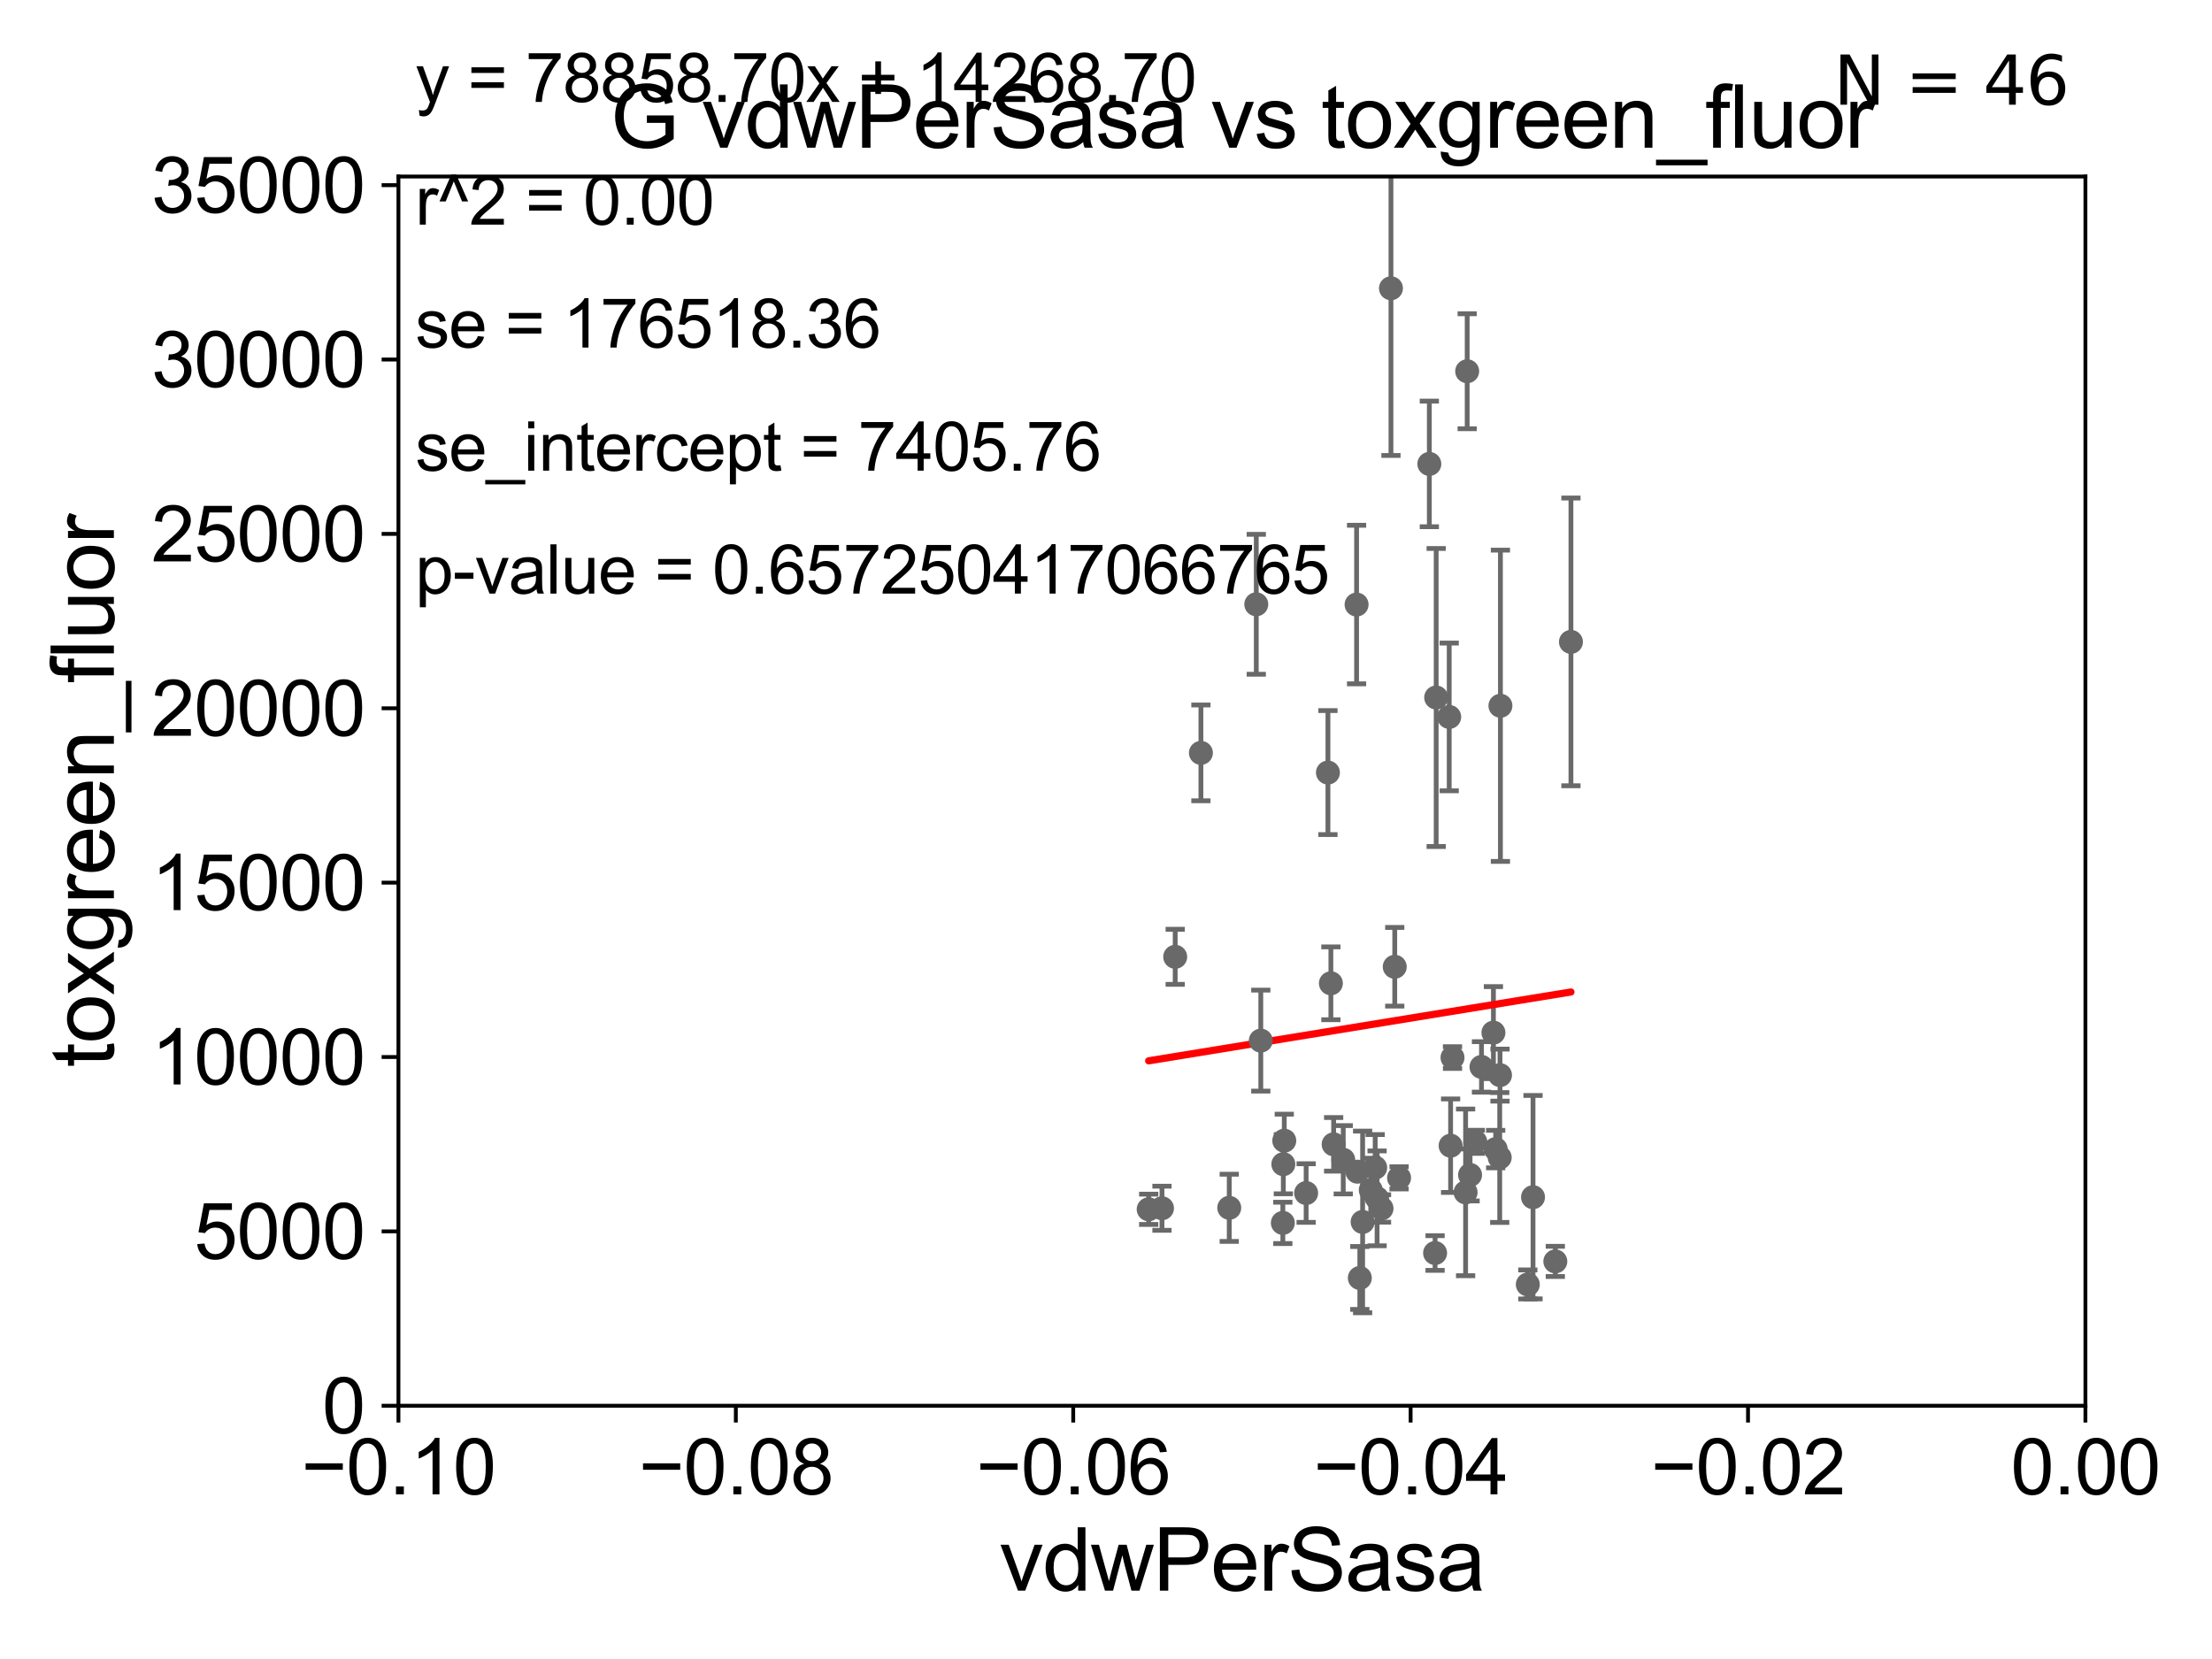 <?xml version="1.0" encoding="utf-8" standalone="no"?>
<!DOCTYPE svg PUBLIC "-//W3C//DTD SVG 1.1//EN"
  "http://www.w3.org/Graphics/SVG/1.1/DTD/svg11.dtd">
<svg xmlns:xlink="http://www.w3.org/1999/xlink" width="460.8pt" height="345.6pt" viewBox="0 0 460.8 345.6" xmlns="http://www.w3.org/2000/svg" version="1.1">
 <defs>
  <style type="text/css">*{stroke-linejoin: round; stroke-linecap: butt}</style>
 </defs>
 <g id="figure_1">
  <g id="patch_1">
   <path d="M 0 345.6 
L 460.8 345.6 
L 460.8 0 
L 0 0 
z
" style="fill: #ffffff"/>
  </g>
  <g id="axes_1">
   <g id="patch_2">
    <path d="M 83 292.84 
L 434.43 292.84 
L 434.43 36.775 
L 83 36.775 
z
" style="fill: #ffffff"/>
   </g>
   <g id="PathCollection_1">
    <defs>
     <path id="m6e942fd52d" d="M 0 1.118 
C 0.297 1.118 0.581 1 0.791 0.791 
C 1 0.581 1.118 0.297 1.118 0 
C 1.118 -0.297 1 -0.581 0.791 -0.791 
C 0.581 -1 0.297 -1.118 0 -1.118 
C -0.297 -1.118 -0.581 -1 -0.791 -0.791 
C -1 -0.581 -1.118 -0.297 -1.118 0 
C -1.118 0.297 -1 0.581 -0.791 0.791 
C -0.581 1 -0.297 1.118 0 1.118 
z
" style="stroke: #696969"/>
    </defs>
    <g clip-path="url(#p8804f05cb5)">
     <use xlink:href="#m6e942fd52d" x="287.796" y="251.745" style="fill: #696969; stroke: #696969"/>
     <use xlink:href="#m6e942fd52d" x="267.239" y="254.754" style="fill: #696969; stroke: #696969"/>
     <use xlink:href="#m6e942fd52d" x="312.566" y="147.023" style="fill: #696969; stroke: #696969"/>
     <use xlink:href="#m6e942fd52d" x="244.815" y="199.322" style="fill: #696969; stroke: #696969"/>
     <use xlink:href="#m6e942fd52d" x="318.272" y="267.577" style="fill: #696969; stroke: #696969"/>
     <use xlink:href="#m6e942fd52d" x="277.247" y="204.84" style="fill: #696969; stroke: #696969"/>
     <use xlink:href="#m6e942fd52d" x="262.647" y="216.78" style="fill: #696969; stroke: #696969"/>
     <use xlink:href="#m6e942fd52d" x="319.357" y="249.395" style="fill: #696969; stroke: #696969"/>
     <use xlink:href="#m6e942fd52d" x="305.64" y="77.339" style="fill: #696969; stroke: #696969"/>
     <use xlink:href="#m6e942fd52d" x="272.092" y="248.535" style="fill: #696969; stroke: #696969"/>
     <use xlink:href="#m6e942fd52d" x="311.577" y="239.38" style="fill: #696969; stroke: #696969"/>
     <use xlink:href="#m6e942fd52d" x="312.478" y="223.968" style="fill: #696969; stroke: #696969"/>
     <use xlink:href="#m6e942fd52d" x="301.896" y="149.352" style="fill: #696969; stroke: #696969"/>
     <use xlink:href="#m6e942fd52d" x="305.311" y="248.393" style="fill: #696969; stroke: #696969"/>
     <use xlink:href="#m6e942fd52d" x="311.107" y="215.115" style="fill: #696969; stroke: #696969"/>
     <use xlink:href="#m6e942fd52d" x="277.822" y="238.386" style="fill: #696969; stroke: #696969"/>
     <use xlink:href="#m6e942fd52d" x="307.335" y="237.866" style="fill: #696969; stroke: #696969"/>
     <use xlink:href="#m6e942fd52d" x="327.256" y="133.718" style="fill: #696969; stroke: #696969"/>
     <use xlink:href="#m6e942fd52d" x="312.419" y="241.129" style="fill: #696969; stroke: #696969"/>
     <use xlink:href="#m6e942fd52d" x="324.002" y="262.775" style="fill: #696969; stroke: #696969"/>
     <use xlink:href="#m6e942fd52d" x="267.537" y="237.626" style="fill: #696969; stroke: #696969"/>
     <use xlink:href="#m6e942fd52d" x="302.584" y="220.313" style="fill: #696969; stroke: #696969"/>
     <use xlink:href="#m6e942fd52d" x="299.182" y="145.302" style="fill: #696969; stroke: #696969"/>
     <use xlink:href="#m6e942fd52d" x="302.188" y="238.669" style="fill: #696969; stroke: #696969"/>
     <use xlink:href="#m6e942fd52d" x="291.454" y="245.369" style="fill: #696969; stroke: #696969"/>
     <use xlink:href="#m6e942fd52d" x="285.555" y="247.912" style="fill: #696969; stroke: #696969"/>
     <use xlink:href="#m6e942fd52d" x="282.771" y="244.082" style="fill: #696969; stroke: #696969"/>
     <use xlink:href="#m6e942fd52d" x="279.822" y="241.603" style="fill: #696969; stroke: #696969"/>
     <use xlink:href="#m6e942fd52d" x="306.243" y="244.763" style="fill: #696969; stroke: #696969"/>
     <use xlink:href="#m6e942fd52d" x="282.601" y="125.939" style="fill: #696969; stroke: #696969"/>
     <use xlink:href="#m6e942fd52d" x="308.622" y="222.257" style="fill: #696969; stroke: #696969"/>
     <use xlink:href="#m6e942fd52d" x="242.061" y="251.703" style="fill: #696969; stroke: #696969"/>
     <use xlink:href="#m6e942fd52d" x="286.478" y="243.238" style="fill: #696969; stroke: #696969"/>
     <use xlink:href="#m6e942fd52d" x="283.276" y="266.224" style="fill: #696969; stroke: #696969"/>
     <use xlink:href="#m6e942fd52d" x="276.634" y="160.94" style="fill: #696969; stroke: #696969"/>
     <use xlink:href="#m6e942fd52d" x="261.707" y="125.886" style="fill: #696969; stroke: #696969"/>
     <use xlink:href="#m6e942fd52d" x="283.859" y="254.553" style="fill: #696969; stroke: #696969"/>
     <use xlink:href="#m6e942fd52d" x="250.172" y="156.841" style="fill: #696969; stroke: #696969"/>
     <use xlink:href="#m6e942fd52d" x="286.872" y="249.635" style="fill: #696969; stroke: #696969"/>
     <use xlink:href="#m6e942fd52d" x="239.291" y="251.92" style="fill: #696969; stroke: #696969"/>
     <use xlink:href="#m6e942fd52d" x="267.342" y="242.52" style="fill: #696969; stroke: #696969"/>
     <use xlink:href="#m6e942fd52d" x="298.955" y="261.029" style="fill: #696969; stroke: #696969"/>
     <use xlink:href="#m6e942fd52d" x="290.551" y="201.398" style="fill: #696969; stroke: #696969"/>
     <use xlink:href="#m6e942fd52d" x="256.074" y="251.609" style="fill: #696969; stroke: #696969"/>
     <use xlink:href="#m6e942fd52d" x="289.763" y="60.054" style="fill: #696969; stroke: #696969"/>
     <use xlink:href="#m6e942fd52d" x="297.756" y="96.642" style="fill: #696969; stroke: #696969"/>
    </g>
   </g>
   <g id="matplotlib.axis_1">
    <g id="xtick_1">
     <g id="line2d_1">
      <defs>
       <path id="m726835b23b" d="M 0 0 
L 0 3.5 
" style="stroke: #000000; stroke-width: 0.8"/>
      </defs>
      <g>
       <use xlink:href="#m726835b23b" x="83" y="292.84" style="stroke: #000000; stroke-width: 0.8"/>
      </g>
     </g>
     <g id="text_1">
      <!-- −0.10 -->
      <g transform="translate(62.759 311.293)scale(0.16 -0.16)">
       <defs>
        <path id="ArialMT-2212" d="M 3381 1997 
L 356 1997 
L 356 2522 
L 3381 2522 
L 3381 1997 
z
" transform="scale(0.016)"/>
        <path id="ArialMT-30" d="M 266 2259 
Q 266 3072 433 3567 
Q 600 4063 929 4331 
Q 1259 4600 1759 4600 
Q 2128 4600 2406 4451 
Q 2684 4303 2865 4023 
Q 3047 3744 3150 3342 
Q 3253 2941 3253 2259 
Q 3253 1453 3087 958 
Q 2922 463 2592 192 
Q 2263 -78 1759 -78 
Q 1097 -78 719 397 
Q 266 969 266 2259 
z
M 844 2259 
Q 844 1131 1108 757 
Q 1372 384 1759 384 
Q 2147 384 2411 759 
Q 2675 1134 2675 2259 
Q 2675 3391 2411 3762 
Q 2147 4134 1753 4134 
Q 1366 4134 1134 3806 
Q 844 3388 844 2259 
z
" transform="scale(0.016)"/>
        <path id="ArialMT-2e" d="M 581 0 
L 581 641 
L 1222 641 
L 1222 0 
L 581 0 
z
" transform="scale(0.016)"/>
        <path id="ArialMT-31" d="M 2384 0 
L 1822 0 
L 1822 3584 
Q 1619 3391 1289 3197 
Q 959 3003 697 2906 
L 697 3450 
Q 1169 3672 1522 3987 
Q 1875 4303 2022 4600 
L 2384 4600 
L 2384 0 
z
" transform="scale(0.016)"/>
       </defs>
       <use xlink:href="#ArialMT-2212"/>
       <use xlink:href="#ArialMT-30" x="58.398"/>
       <use xlink:href="#ArialMT-2e" x="114.014"/>
       <use xlink:href="#ArialMT-31" x="141.797"/>
       <use xlink:href="#ArialMT-30" x="197.412"/>
      </g>
     </g>
    </g>
    <g id="xtick_2">
     <g id="line2d_2">
      <g>
       <use xlink:href="#m726835b23b" x="153.286" y="292.84" style="stroke: #000000; stroke-width: 0.8"/>
      </g>
     </g>
     <g id="text_2">
      <!-- −0.08 -->
      <g transform="translate(133.045 311.293)scale(0.16 -0.16)">
       <defs>
        <path id="ArialMT-38" d="M 1131 2484 
Q 781 2613 612 2850 
Q 444 3088 444 3419 
Q 444 3919 803 4259 
Q 1163 4600 1759 4600 
Q 2359 4600 2725 4251 
Q 3091 3903 3091 3403 
Q 3091 3084 2923 2848 
Q 2756 2613 2416 2484 
Q 2838 2347 3058 2040 
Q 3278 1734 3278 1309 
Q 3278 722 2862 322 
Q 2447 -78 1769 -78 
Q 1091 -78 675 323 
Q 259 725 259 1325 
Q 259 1772 486 2073 
Q 713 2375 1131 2484 
z
M 1019 3438 
Q 1019 3113 1228 2906 
Q 1438 2700 1772 2700 
Q 2097 2700 2305 2904 
Q 2513 3109 2513 3406 
Q 2513 3716 2298 3927 
Q 2084 4138 1766 4138 
Q 1444 4138 1231 3931 
Q 1019 3725 1019 3438 
z
M 838 1322 
Q 838 1081 952 856 
Q 1066 631 1291 507 
Q 1516 384 1775 384 
Q 2178 384 2440 643 
Q 2703 903 2703 1303 
Q 2703 1709 2433 1975 
Q 2163 2241 1756 2241 
Q 1359 2241 1098 1978 
Q 838 1716 838 1322 
z
" transform="scale(0.016)"/>
       </defs>
       <use xlink:href="#ArialMT-2212"/>
       <use xlink:href="#ArialMT-30" x="58.398"/>
       <use xlink:href="#ArialMT-2e" x="114.014"/>
       <use xlink:href="#ArialMT-30" x="141.797"/>
       <use xlink:href="#ArialMT-38" x="197.412"/>
      </g>
     </g>
    </g>
    <g id="xtick_3">
     <g id="line2d_3">
      <g>
       <use xlink:href="#m726835b23b" x="223.572" y="292.84" style="stroke: #000000; stroke-width: 0.8"/>
      </g>
     </g>
     <g id="text_3">
      <!-- −0.06 -->
      <g transform="translate(203.331 311.293)scale(0.16 -0.16)">
       <defs>
        <path id="ArialMT-36" d="M 3184 3459 
L 2625 3416 
Q 2550 3747 2413 3897 
Q 2184 4138 1850 4138 
Q 1581 4138 1378 3988 
Q 1113 3794 959 3422 
Q 806 3050 800 2363 
Q 1003 2672 1297 2822 
Q 1591 2972 1913 2972 
Q 2475 2972 2870 2558 
Q 3266 2144 3266 1488 
Q 3266 1056 3080 686 
Q 2894 316 2569 119 
Q 2244 -78 1831 -78 
Q 1128 -78 684 439 
Q 241 956 241 2144 
Q 241 3472 731 4075 
Q 1159 4600 1884 4600 
Q 2425 4600 2770 4297 
Q 3116 3994 3184 3459 
z
M 888 1484 
Q 888 1194 1011 928 
Q 1134 663 1356 523 
Q 1578 384 1822 384 
Q 2178 384 2434 671 
Q 2691 959 2691 1453 
Q 2691 1928 2437 2201 
Q 2184 2475 1800 2475 
Q 1419 2475 1153 2201 
Q 888 1928 888 1484 
z
" transform="scale(0.016)"/>
       </defs>
       <use xlink:href="#ArialMT-2212"/>
       <use xlink:href="#ArialMT-30" x="58.398"/>
       <use xlink:href="#ArialMT-2e" x="114.014"/>
       <use xlink:href="#ArialMT-30" x="141.797"/>
       <use xlink:href="#ArialMT-36" x="197.412"/>
      </g>
     </g>
    </g>
    <g id="xtick_4">
     <g id="line2d_4">
      <g>
       <use xlink:href="#m726835b23b" x="293.858" y="292.84" style="stroke: #000000; stroke-width: 0.8"/>
      </g>
     </g>
     <g id="text_4">
      <!-- −0.04 -->
      <g transform="translate(273.617 311.293)scale(0.16 -0.16)">
       <defs>
        <path id="ArialMT-34" d="M 2069 0 
L 2069 1097 
L 81 1097 
L 81 1613 
L 2172 4581 
L 2631 4581 
L 2631 1613 
L 3250 1613 
L 3250 1097 
L 2631 1097 
L 2631 0 
L 2069 0 
z
M 2069 1613 
L 2069 3678 
L 634 1613 
L 2069 1613 
z
" transform="scale(0.016)"/>
       </defs>
       <use xlink:href="#ArialMT-2212"/>
       <use xlink:href="#ArialMT-30" x="58.398"/>
       <use xlink:href="#ArialMT-2e" x="114.014"/>
       <use xlink:href="#ArialMT-30" x="141.797"/>
       <use xlink:href="#ArialMT-34" x="197.412"/>
      </g>
     </g>
    </g>
    <g id="xtick_5">
     <g id="line2d_5">
      <g>
       <use xlink:href="#m726835b23b" x="364.144" y="292.84" style="stroke: #000000; stroke-width: 0.8"/>
      </g>
     </g>
     <g id="text_5">
      <!-- −0.02 -->
      <g transform="translate(343.903 311.293)scale(0.16 -0.16)">
       <defs>
        <path id="ArialMT-32" d="M 3222 541 
L 3222 0 
L 194 0 
Q 188 203 259 391 
Q 375 700 629 1000 
Q 884 1300 1366 1694 
Q 2113 2306 2375 2664 
Q 2638 3022 2638 3341 
Q 2638 3675 2398 3904 
Q 2159 4134 1775 4134 
Q 1369 4134 1125 3890 
Q 881 3647 878 3216 
L 300 3275 
Q 359 3922 746 4261 
Q 1134 4600 1788 4600 
Q 2447 4600 2831 4234 
Q 3216 3869 3216 3328 
Q 3216 3053 3103 2787 
Q 2991 2522 2730 2228 
Q 2469 1934 1863 1422 
Q 1356 997 1212 845 
Q 1069 694 975 541 
L 3222 541 
z
" transform="scale(0.016)"/>
       </defs>
       <use xlink:href="#ArialMT-2212"/>
       <use xlink:href="#ArialMT-30" x="58.398"/>
       <use xlink:href="#ArialMT-2e" x="114.014"/>
       <use xlink:href="#ArialMT-30" x="141.797"/>
       <use xlink:href="#ArialMT-32" x="197.412"/>
      </g>
     </g>
    </g>
    <g id="xtick_6">
     <g id="line2d_6">
      <g>
       <use xlink:href="#m726835b23b" x="434.43" y="292.84" style="stroke: #000000; stroke-width: 0.8"/>
      </g>
     </g>
     <g id="text_6">
      <!-- 0.00 -->
      <g transform="translate(418.861 311.293)scale(0.16 -0.16)">
       <use xlink:href="#ArialMT-30"/>
       <use xlink:href="#ArialMT-2e" x="55.615"/>
       <use xlink:href="#ArialMT-30" x="83.398"/>
       <use xlink:href="#ArialMT-30" x="139.014"/>
      </g>
     </g>
    </g>
    <g id="text_7">
     <!-- vdwPerSasa -->
     <g transform="translate(208.193 331.357)scale(0.18 -0.18)">
      <defs>
       <path id="ArialMT-76" d="M 1344 0 
L 81 3319 
L 675 3319 
L 1388 1331 
Q 1503 1009 1600 663 
Q 1675 925 1809 1294 
L 2547 3319 
L 3125 3319 
L 1869 0 
L 1344 0 
z
" transform="scale(0.016)"/>
       <path id="ArialMT-64" d="M 2575 0 
L 2575 419 
Q 2259 -75 1647 -75 
Q 1250 -75 917 144 
Q 584 363 401 755 
Q 219 1147 219 1656 
Q 219 2153 384 2558 
Q 550 2963 881 3178 
Q 1213 3394 1622 3394 
Q 1922 3394 2156 3267 
Q 2391 3141 2538 2938 
L 2538 4581 
L 3097 4581 
L 3097 0 
L 2575 0 
z
M 797 1656 
Q 797 1019 1065 703 
Q 1334 388 1700 388 
Q 2069 388 2326 689 
Q 2584 991 2584 1609 
Q 2584 2291 2321 2609 
Q 2059 2928 1675 2928 
Q 1300 2928 1048 2622 
Q 797 2316 797 1656 
z
" transform="scale(0.016)"/>
       <path id="ArialMT-77" d="M 1034 0 
L 19 3319 
L 600 3319 
L 1128 1403 
L 1325 691 
Q 1338 744 1497 1375 
L 2025 3319 
L 2603 3319 
L 3100 1394 
L 3266 759 
L 3456 1400 
L 4025 3319 
L 4572 3319 
L 3534 0 
L 2950 0 
L 2422 1988 
L 2294 2553 
L 1622 0 
L 1034 0 
z
" transform="scale(0.016)"/>
       <path id="ArialMT-50" d="M 494 0 
L 494 4581 
L 2222 4581 
Q 2678 4581 2919 4538 
Q 3256 4481 3484 4323 
Q 3713 4166 3852 3881 
Q 3991 3597 3991 3256 
Q 3991 2672 3619 2267 
Q 3247 1863 2275 1863 
L 1100 1863 
L 1100 0 
L 494 0 
z
M 1100 2403 
L 2284 2403 
Q 2872 2403 3119 2622 
Q 3366 2841 3366 3238 
Q 3366 3525 3220 3729 
Q 3075 3934 2838 4000 
Q 2684 4041 2272 4041 
L 1100 4041 
L 1100 2403 
z
" transform="scale(0.016)"/>
       <path id="ArialMT-65" d="M 2694 1069 
L 3275 997 
Q 3138 488 2766 206 
Q 2394 -75 1816 -75 
Q 1088 -75 661 373 
Q 234 822 234 1631 
Q 234 2469 665 2931 
Q 1097 3394 1784 3394 
Q 2450 3394 2872 2941 
Q 3294 2488 3294 1666 
Q 3294 1616 3291 1516 
L 816 1516 
Q 847 969 1125 678 
Q 1403 388 1819 388 
Q 2128 388 2347 550 
Q 2566 713 2694 1069 
z
M 847 1978 
L 2700 1978 
Q 2663 2397 2488 2606 
Q 2219 2931 1791 2931 
Q 1403 2931 1139 2672 
Q 875 2413 847 1978 
z
" transform="scale(0.016)"/>
       <path id="ArialMT-72" d="M 416 0 
L 416 3319 
L 922 3319 
L 922 2816 
Q 1116 3169 1280 3281 
Q 1444 3394 1641 3394 
Q 1925 3394 2219 3213 
L 2025 2691 
Q 1819 2813 1613 2813 
Q 1428 2813 1281 2702 
Q 1134 2591 1072 2394 
Q 978 2094 978 1738 
L 978 0 
L 416 0 
z
" transform="scale(0.016)"/>
       <path id="ArialMT-53" d="M 288 1472 
L 859 1522 
Q 900 1178 1048 958 
Q 1197 738 1509 602 
Q 1822 466 2213 466 
Q 2559 466 2825 569 
Q 3091 672 3220 851 
Q 3350 1031 3350 1244 
Q 3350 1459 3225 1620 
Q 3100 1781 2813 1891 
Q 2628 1963 1997 2114 
Q 1366 2266 1113 2400 
Q 784 2572 623 2826 
Q 463 3081 463 3397 
Q 463 3744 659 4045 
Q 856 4347 1234 4503 
Q 1613 4659 2075 4659 
Q 2584 4659 2973 4495 
Q 3363 4331 3572 4012 
Q 3781 3694 3797 3291 
L 3216 3247 
Q 3169 3681 2898 3903 
Q 2628 4125 2100 4125 
Q 1550 4125 1298 3923 
Q 1047 3722 1047 3438 
Q 1047 3191 1225 3031 
Q 1400 2872 2139 2705 
Q 2878 2538 3153 2413 
Q 3553 2228 3743 1945 
Q 3934 1663 3934 1294 
Q 3934 928 3725 604 
Q 3516 281 3123 101 
Q 2731 -78 2241 -78 
Q 1619 -78 1198 103 
Q 778 284 539 648 
Q 300 1013 288 1472 
z
" transform="scale(0.016)"/>
       <path id="ArialMT-61" d="M 2588 409 
Q 2275 144 1986 34 
Q 1697 -75 1366 -75 
Q 819 -75 525 192 
Q 231 459 231 875 
Q 231 1119 342 1320 
Q 453 1522 633 1644 
Q 813 1766 1038 1828 
Q 1203 1872 1538 1913 
Q 2219 1994 2541 2106 
Q 2544 2222 2544 2253 
Q 2544 2597 2384 2738 
Q 2169 2928 1744 2928 
Q 1347 2928 1158 2789 
Q 969 2650 878 2297 
L 328 2372 
Q 403 2725 575 2942 
Q 747 3159 1072 3276 
Q 1397 3394 1825 3394 
Q 2250 3394 2515 3294 
Q 2781 3194 2906 3042 
Q 3031 2891 3081 2659 
Q 3109 2516 3109 2141 
L 3109 1391 
Q 3109 606 3145 398 
Q 3181 191 3288 0 
L 2700 0 
Q 2613 175 2588 409 
z
M 2541 1666 
Q 2234 1541 1622 1453 
Q 1275 1403 1131 1340 
Q 988 1278 909 1158 
Q 831 1038 831 891 
Q 831 666 1001 516 
Q 1172 366 1500 366 
Q 1825 366 2078 508 
Q 2331 650 2450 897 
Q 2541 1088 2541 1459 
L 2541 1666 
z
" transform="scale(0.016)"/>
       <path id="ArialMT-73" d="M 197 991 
L 753 1078 
Q 800 744 1014 566 
Q 1228 388 1613 388 
Q 2000 388 2187 545 
Q 2375 703 2375 916 
Q 2375 1106 2209 1216 
Q 2094 1291 1634 1406 
Q 1016 1563 777 1677 
Q 538 1791 414 1992 
Q 291 2194 291 2438 
Q 291 2659 392 2848 
Q 494 3038 669 3163 
Q 800 3259 1026 3326 
Q 1253 3394 1513 3394 
Q 1903 3394 2198 3281 
Q 2494 3169 2634 2976 
Q 2775 2784 2828 2463 
L 2278 2388 
Q 2241 2644 2061 2787 
Q 1881 2931 1553 2931 
Q 1166 2931 1000 2803 
Q 834 2675 834 2503 
Q 834 2394 903 2306 
Q 972 2216 1119 2156 
Q 1203 2125 1616 2013 
Q 2213 1853 2448 1751 
Q 2684 1650 2818 1456 
Q 2953 1263 2953 975 
Q 2953 694 2789 445 
Q 2625 197 2315 61 
Q 2006 -75 1616 -75 
Q 969 -75 630 194 
Q 291 463 197 991 
z
" transform="scale(0.016)"/>
      </defs>
      <use xlink:href="#ArialMT-76"/>
      <use xlink:href="#ArialMT-64" x="50"/>
      <use xlink:href="#ArialMT-77" x="105.615"/>
      <use xlink:href="#ArialMT-50" x="177.832"/>
      <use xlink:href="#ArialMT-65" x="244.531"/>
      <use xlink:href="#ArialMT-72" x="300.146"/>
      <use xlink:href="#ArialMT-53" x="333.447"/>
      <use xlink:href="#ArialMT-61" x="400.146"/>
      <use xlink:href="#ArialMT-73" x="455.762"/>
      <use xlink:href="#ArialMT-61" x="505.762"/>
     </g>
    </g>
   </g>
   <g id="matplotlib.axis_2">
    <g id="ytick_1">
     <g id="line2d_7">
      <defs>
       <path id="m9fd01e654d" d="M 0 0 
L -3.5 0 
" style="stroke: #000000; stroke-width: 0.8"/>
      </defs>
      <g>
       <use xlink:href="#m9fd01e654d" x="83" y="292.84" style="stroke: #000000; stroke-width: 0.8"/>
      </g>
     </g>
     <g id="text_8">
      <!-- 0 -->
      <g transform="translate(67.103 298.566)scale(0.16 -0.16)">
       <use xlink:href="#ArialMT-30"/>
      </g>
     </g>
    </g>
    <g id="ytick_2">
     <g id="line2d_8">
      <g>
       <use xlink:href="#m9fd01e654d" x="83" y="256.516" style="stroke: #000000; stroke-width: 0.8"/>
      </g>
     </g>
     <g id="text_9">
      <!-- 5000 -->
      <g transform="translate(40.41 262.242)scale(0.16 -0.16)">
       <defs>
        <path id="ArialMT-35" d="M 266 1200 
L 856 1250 
Q 922 819 1161 601 
Q 1400 384 1738 384 
Q 2144 384 2425 690 
Q 2706 997 2706 1503 
Q 2706 1984 2436 2262 
Q 2166 2541 1728 2541 
Q 1456 2541 1237 2417 
Q 1019 2294 894 2097 
L 366 2166 
L 809 4519 
L 3088 4519 
L 3088 3981 
L 1259 3981 
L 1013 2750 
Q 1425 3038 1878 3038 
Q 2478 3038 2890 2622 
Q 3303 2206 3303 1553 
Q 3303 931 2941 478 
Q 2500 -78 1738 -78 
Q 1113 -78 717 272 
Q 322 622 266 1200 
z
" transform="scale(0.016)"/>
       </defs>
       <use xlink:href="#ArialMT-35"/>
       <use xlink:href="#ArialMT-30" x="55.615"/>
       <use xlink:href="#ArialMT-30" x="111.23"/>
       <use xlink:href="#ArialMT-30" x="166.846"/>
      </g>
     </g>
    </g>
    <g id="ytick_3">
     <g id="line2d_9">
      <g>
       <use xlink:href="#m9fd01e654d" x="83" y="220.192" style="stroke: #000000; stroke-width: 0.8"/>
      </g>
     </g>
     <g id="text_10">
      <!-- 10000 -->
      <g transform="translate(31.512 225.918)scale(0.16 -0.16)">
       <use xlink:href="#ArialMT-31"/>
       <use xlink:href="#ArialMT-30" x="55.615"/>
       <use xlink:href="#ArialMT-30" x="111.23"/>
       <use xlink:href="#ArialMT-30" x="166.846"/>
       <use xlink:href="#ArialMT-30" x="222.461"/>
      </g>
     </g>
    </g>
    <g id="ytick_4">
     <g id="line2d_10">
      <g>
       <use xlink:href="#m9fd01e654d" x="83" y="183.867" style="stroke: #000000; stroke-width: 0.8"/>
      </g>
     </g>
     <g id="text_11">
      <!-- 15000 -->
      <g transform="translate(31.512 189.594)scale(0.16 -0.16)">
       <use xlink:href="#ArialMT-31"/>
       <use xlink:href="#ArialMT-35" x="55.615"/>
       <use xlink:href="#ArialMT-30" x="111.23"/>
       <use xlink:href="#ArialMT-30" x="166.846"/>
       <use xlink:href="#ArialMT-30" x="222.461"/>
      </g>
     </g>
    </g>
    <g id="ytick_5">
     <g id="line2d_11">
      <g>
       <use xlink:href="#m9fd01e654d" x="83" y="147.543" style="stroke: #000000; stroke-width: 0.8"/>
      </g>
     </g>
     <g id="text_12">
      <!-- 20000 -->
      <g transform="translate(31.512 153.27)scale(0.16 -0.16)">
       <use xlink:href="#ArialMT-32"/>
       <use xlink:href="#ArialMT-30" x="55.615"/>
       <use xlink:href="#ArialMT-30" x="111.23"/>
       <use xlink:href="#ArialMT-30" x="166.846"/>
       <use xlink:href="#ArialMT-30" x="222.461"/>
      </g>
     </g>
    </g>
    <g id="ytick_6">
     <g id="line2d_12">
      <g>
       <use xlink:href="#m9fd01e654d" x="83" y="111.219" style="stroke: #000000; stroke-width: 0.8"/>
      </g>
     </g>
     <g id="text_13">
      <!-- 25000 -->
      <g transform="translate(31.512 116.945)scale(0.16 -0.16)">
       <use xlink:href="#ArialMT-32"/>
       <use xlink:href="#ArialMT-35" x="55.615"/>
       <use xlink:href="#ArialMT-30" x="111.23"/>
       <use xlink:href="#ArialMT-30" x="166.846"/>
       <use xlink:href="#ArialMT-30" x="222.461"/>
      </g>
     </g>
    </g>
    <g id="ytick_7">
     <g id="line2d_13">
      <g>
       <use xlink:href="#m9fd01e654d" x="83" y="74.895" style="stroke: #000000; stroke-width: 0.8"/>
      </g>
     </g>
     <g id="text_14">
      <!-- 30000 -->
      <g transform="translate(31.512 80.621)scale(0.16 -0.16)">
       <defs>
        <path id="ArialMT-33" d="M 269 1209 
L 831 1284 
Q 928 806 1161 595 
Q 1394 384 1728 384 
Q 2125 384 2398 659 
Q 2672 934 2672 1341 
Q 2672 1728 2419 1979 
Q 2166 2231 1775 2231 
Q 1616 2231 1378 2169 
L 1441 2663 
Q 1497 2656 1531 2656 
Q 1891 2656 2178 2843 
Q 2466 3031 2466 3422 
Q 2466 3731 2256 3934 
Q 2047 4138 1716 4138 
Q 1388 4138 1169 3931 
Q 950 3725 888 3313 
L 325 3413 
Q 428 3978 793 4289 
Q 1159 4600 1703 4600 
Q 2078 4600 2393 4439 
Q 2709 4278 2876 4000 
Q 3044 3722 3044 3409 
Q 3044 3113 2884 2869 
Q 2725 2625 2413 2481 
Q 2819 2388 3044 2092 
Q 3269 1797 3269 1353 
Q 3269 753 2831 336 
Q 2394 -81 1725 -81 
Q 1122 -81 723 278 
Q 325 638 269 1209 
z
" transform="scale(0.016)"/>
       </defs>
       <use xlink:href="#ArialMT-33"/>
       <use xlink:href="#ArialMT-30" x="55.615"/>
       <use xlink:href="#ArialMT-30" x="111.23"/>
       <use xlink:href="#ArialMT-30" x="166.846"/>
       <use xlink:href="#ArialMT-30" x="222.461"/>
      </g>
     </g>
    </g>
    <g id="ytick_8">
     <g id="line2d_14">
      <g>
       <use xlink:href="#m9fd01e654d" x="83" y="38.571" style="stroke: #000000; stroke-width: 0.8"/>
      </g>
     </g>
     <g id="text_15">
      <!-- 35000 -->
      <g transform="translate(31.512 44.297)scale(0.16 -0.16)">
       <use xlink:href="#ArialMT-33"/>
       <use xlink:href="#ArialMT-35" x="55.615"/>
       <use xlink:href="#ArialMT-30" x="111.23"/>
       <use xlink:href="#ArialMT-30" x="166.846"/>
       <use xlink:href="#ArialMT-30" x="222.461"/>
      </g>
     </g>
    </g>
    <g id="text_16">
     <!-- toxgreen_fluor -->
     <g transform="translate(23.724 222.34)rotate(-90)scale(0.18 -0.18)">
      <defs>
       <path id="ArialMT-74" d="M 1650 503 
L 1731 6 
Q 1494 -44 1306 -44 
Q 1000 -44 831 53 
Q 663 150 594 308 
Q 525 466 525 972 
L 525 2881 
L 113 2881 
L 113 3319 
L 525 3319 
L 525 4141 
L 1084 4478 
L 1084 3319 
L 1650 3319 
L 1650 2881 
L 1084 2881 
L 1084 941 
Q 1084 700 1114 631 
Q 1144 563 1211 522 
Q 1278 481 1403 481 
Q 1497 481 1650 503 
z
" transform="scale(0.016)"/>
       <path id="ArialMT-6f" d="M 213 1659 
Q 213 2581 725 3025 
Q 1153 3394 1769 3394 
Q 2453 3394 2887 2945 
Q 3322 2497 3322 1706 
Q 3322 1066 3130 698 
Q 2938 331 2570 128 
Q 2203 -75 1769 -75 
Q 1072 -75 642 372 
Q 213 819 213 1659 
z
M 791 1659 
Q 791 1022 1069 705 
Q 1347 388 1769 388 
Q 2188 388 2466 706 
Q 2744 1025 2744 1678 
Q 2744 2294 2464 2611 
Q 2184 2928 1769 2928 
Q 1347 2928 1069 2612 
Q 791 2297 791 1659 
z
" transform="scale(0.016)"/>
       <path id="ArialMT-78" d="M 47 0 
L 1259 1725 
L 138 3319 
L 841 3319 
L 1350 2541 
Q 1494 2319 1581 2169 
Q 1719 2375 1834 2534 
L 2394 3319 
L 3066 3319 
L 1919 1756 
L 3153 0 
L 2463 0 
L 1781 1031 
L 1600 1309 
L 728 0 
L 47 0 
z
" transform="scale(0.016)"/>
       <path id="ArialMT-67" d="M 319 -275 
L 866 -356 
Q 900 -609 1056 -725 
Q 1266 -881 1628 -881 
Q 2019 -881 2231 -725 
Q 2444 -569 2519 -288 
Q 2563 -116 2559 434 
Q 2191 0 1641 0 
Q 956 0 581 494 
Q 206 988 206 1678 
Q 206 2153 378 2554 
Q 550 2956 876 3175 
Q 1203 3394 1644 3394 
Q 2231 3394 2613 2919 
L 2613 3319 
L 3131 3319 
L 3131 450 
Q 3131 -325 2973 -648 
Q 2816 -972 2473 -1159 
Q 2131 -1347 1631 -1347 
Q 1038 -1347 672 -1080 
Q 306 -813 319 -275 
z
M 784 1719 
Q 784 1066 1043 766 
Q 1303 466 1694 466 
Q 2081 466 2343 764 
Q 2606 1063 2606 1700 
Q 2606 2309 2336 2618 
Q 2066 2928 1684 2928 
Q 1309 2928 1046 2623 
Q 784 2319 784 1719 
z
" transform="scale(0.016)"/>
       <path id="ArialMT-6e" d="M 422 0 
L 422 3319 
L 928 3319 
L 928 2847 
Q 1294 3394 1984 3394 
Q 2284 3394 2536 3286 
Q 2788 3178 2913 3003 
Q 3038 2828 3088 2588 
Q 3119 2431 3119 2041 
L 3119 0 
L 2556 0 
L 2556 2019 
Q 2556 2363 2490 2533 
Q 2425 2703 2258 2804 
Q 2091 2906 1866 2906 
Q 1506 2906 1245 2678 
Q 984 2450 984 1813 
L 984 0 
L 422 0 
z
" transform="scale(0.016)"/>
       <path id="ArialMT-5f" d="M -97 -1272 
L -97 -866 
L 3631 -866 
L 3631 -1272 
L -97 -1272 
z
" transform="scale(0.016)"/>
       <path id="ArialMT-66" d="M 556 0 
L 556 2881 
L 59 2881 
L 59 3319 
L 556 3319 
L 556 3672 
Q 556 4006 616 4169 
Q 697 4388 901 4523 
Q 1106 4659 1475 4659 
Q 1713 4659 2000 4603 
L 1916 4113 
Q 1741 4144 1584 4144 
Q 1328 4144 1222 4034 
Q 1116 3925 1116 3625 
L 1116 3319 
L 1763 3319 
L 1763 2881 
L 1116 2881 
L 1116 0 
L 556 0 
z
" transform="scale(0.016)"/>
       <path id="ArialMT-6c" d="M 409 0 
L 409 4581 
L 972 4581 
L 972 0 
L 409 0 
z
" transform="scale(0.016)"/>
       <path id="ArialMT-75" d="M 2597 0 
L 2597 488 
Q 2209 -75 1544 -75 
Q 1250 -75 995 37 
Q 741 150 617 320 
Q 494 491 444 738 
Q 409 903 409 1263 
L 409 3319 
L 972 3319 
L 972 1478 
Q 972 1038 1006 884 
Q 1059 663 1231 536 
Q 1403 409 1656 409 
Q 1909 409 2131 539 
Q 2353 669 2445 892 
Q 2538 1116 2538 1541 
L 2538 3319 
L 3100 3319 
L 3100 0 
L 2597 0 
z
" transform="scale(0.016)"/>
      </defs>
      <use xlink:href="#ArialMT-74"/>
      <use xlink:href="#ArialMT-6f" x="27.783"/>
      <use xlink:href="#ArialMT-78" x="83.398"/>
      <use xlink:href="#ArialMT-67" x="133.398"/>
      <use xlink:href="#ArialMT-72" x="189.014"/>
      <use xlink:href="#ArialMT-65" x="222.314"/>
      <use xlink:href="#ArialMT-65" x="277.93"/>
      <use xlink:href="#ArialMT-6e" x="333.545"/>
      <use xlink:href="#ArialMT-5f" x="389.16"/>
      <use xlink:href="#ArialMT-66" x="444.775"/>
      <use xlink:href="#ArialMT-6c" x="472.559"/>
      <use xlink:href="#ArialMT-75" x="494.775"/>
      <use xlink:href="#ArialMT-6f" x="550.391"/>
      <use xlink:href="#ArialMT-72" x="606.006"/>
     </g>
    </g>
   </g>
   <g id="LineCollection_1">
    <path d="M 287.796 254.604 
L 287.796 248.885 
" clip-path="url(#p8804f05cb5)" style="fill: none; stroke: #696969"/>
    <path d="M 267.239 259.056 
L 267.239 250.451 
" clip-path="url(#p8804f05cb5)" style="fill: none; stroke: #696969"/>
    <path d="M 312.566 179.444 
L 312.566 114.602 
" clip-path="url(#p8804f05cb5)" style="fill: none; stroke: #696969"/>
    <path d="M 244.815 205.059 
L 244.815 193.584 
" clip-path="url(#p8804f05cb5)" style="fill: none; stroke: #696969"/>
    <path d="M 318.272 270.604 
L 318.272 264.55 
" clip-path="url(#p8804f05cb5)" style="fill: none; stroke: #696969"/>
    <path d="M 277.247 212.427 
L 277.247 197.253 
" clip-path="url(#p8804f05cb5)" style="fill: none; stroke: #696969"/>
    <path d="M 262.647 227.297 
L 262.647 206.263 
" clip-path="url(#p8804f05cb5)" style="fill: none; stroke: #696969"/>
    <path d="M 319.357 270.583 
L 319.357 228.207 
" clip-path="url(#p8804f05cb5)" style="fill: none; stroke: #696969"/>
    <path d="M 305.64 89.318 
L 305.64 65.36 
" clip-path="url(#p8804f05cb5)" style="fill: none; stroke: #696969"/>
    <path d="M 272.092 254.642 
L 272.092 242.428 
" clip-path="url(#p8804f05cb5)" style="fill: none; stroke: #696969"/>
    <path d="M 311.577 243.288 
L 311.577 235.471 
" clip-path="url(#p8804f05cb5)" style="fill: none; stroke: #696969"/>
    <path d="M 312.478 229.385 
L 312.478 218.552 
" clip-path="url(#p8804f05cb5)" style="fill: none; stroke: #696969"/>
    <path d="M 301.896 164.74 
L 301.896 133.965 
" clip-path="url(#p8804f05cb5)" style="fill: none; stroke: #696969"/>
    <path d="M 305.311 265.753 
L 305.311 231.034 
" clip-path="url(#p8804f05cb5)" style="fill: none; stroke: #696969"/>
    <path d="M 311.107 224.7 
L 311.107 205.53 
" clip-path="url(#p8804f05cb5)" style="fill: none; stroke: #696969"/>
    <path d="M 277.822 243.968 
L 277.822 232.803 
" clip-path="url(#p8804f05cb5)" style="fill: none; stroke: #696969"/>
    <path d="M 307.335 240.273 
L 307.335 235.46 
" clip-path="url(#p8804f05cb5)" style="fill: none; stroke: #696969"/>
    <path d="M 327.256 163.689 
L 327.256 103.748 
" clip-path="url(#p8804f05cb5)" style="fill: none; stroke: #696969"/>
    <path d="M 312.419 254.655 
L 312.419 227.604 
" clip-path="url(#p8804f05cb5)" style="fill: none; stroke: #696969"/>
    <path d="M 324.002 265.922 
L 324.002 259.628 
" clip-path="url(#p8804f05cb5)" style="fill: none; stroke: #696969"/>
    <path d="M 267.537 243.153 
L 267.537 232.099 
" clip-path="url(#p8804f05cb5)" style="fill: none; stroke: #696969"/>
    <path d="M 302.584 222.581 
L 302.584 218.045 
" clip-path="url(#p8804f05cb5)" style="fill: none; stroke: #696969"/>
    <path d="M 299.182 176.343 
L 299.182 114.261 
" clip-path="url(#p8804f05cb5)" style="fill: none; stroke: #696969"/>
    <path d="M 302.188 248.408 
L 302.188 228.93 
" clip-path="url(#p8804f05cb5)" style="fill: none; stroke: #696969"/>
    <path d="M 291.454 247.686 
L 291.454 243.052 
" clip-path="url(#p8804f05cb5)" style="fill: none; stroke: #696969"/>
    <path d="M 285.555 254.544 
L 285.555 241.28 
" clip-path="url(#p8804f05cb5)" style="fill: none; stroke: #696969"/>
    <path d="M 282.771 244.986 
L 282.771 243.178 
" clip-path="url(#p8804f05cb5)" style="fill: none; stroke: #696969"/>
    <path d="M 279.822 248.719 
L 279.822 234.486 
" clip-path="url(#p8804f05cb5)" style="fill: none; stroke: #696969"/>
    <path d="M 306.243 250.174 
L 306.243 239.352 
" clip-path="url(#p8804f05cb5)" style="fill: none; stroke: #696969"/>
    <path d="M 282.601 142.455 
L 282.601 109.423 
" clip-path="url(#p8804f05cb5)" style="fill: none; stroke: #696969"/>
    <path d="M 308.622 227.514 
L 308.622 216.999 
" clip-path="url(#p8804f05cb5)" style="fill: none; stroke: #696969"/>
    <path d="M 242.061 256.298 
L 242.061 247.108 
" clip-path="url(#p8804f05cb5)" style="fill: none; stroke: #696969"/>
    <path d="M 286.478 250.119 
L 286.478 236.357 
" clip-path="url(#p8804f05cb5)" style="fill: none; stroke: #696969"/>
    <path d="M 283.276 272.779 
L 283.276 259.668 
" clip-path="url(#p8804f05cb5)" style="fill: none; stroke: #696969"/>
    <path d="M 276.634 173.855 
L 276.634 148.026 
" clip-path="url(#p8804f05cb5)" style="fill: none; stroke: #696969"/>
    <path d="M 261.707 140.457 
L 261.707 111.314 
" clip-path="url(#p8804f05cb5)" style="fill: none; stroke: #696969"/>
    <path d="M 283.859 273.473 
L 283.859 235.632 
" clip-path="url(#p8804f05cb5)" style="fill: none; stroke: #696969"/>
    <path d="M 250.172 166.82 
L 250.172 146.861 
" clip-path="url(#p8804f05cb5)" style="fill: none; stroke: #696969"/>
    <path d="M 286.872 259.513 
L 286.872 239.756 
" clip-path="url(#p8804f05cb5)" style="fill: none; stroke: #696969"/>
    <path d="M 239.291 255.075 
L 239.291 248.766 
" clip-path="url(#p8804f05cb5)" style="fill: none; stroke: #696969"/>
    <path d="M 267.342 248.688 
L 267.342 236.352 
" clip-path="url(#p8804f05cb5)" style="fill: none; stroke: #696969"/>
    <path d="M 298.955 264.642 
L 298.955 257.417 
" clip-path="url(#p8804f05cb5)" style="fill: none; stroke: #696969"/>
    <path d="M 290.551 209.59 
L 290.551 193.205 
" clip-path="url(#p8804f05cb5)" style="fill: none; stroke: #696969"/>
    <path d="M 256.074 258.604 
L 256.074 244.615 
" clip-path="url(#p8804f05cb5)" style="fill: none; stroke: #696969"/>
    <path d="M 289.763 94.883 
L 289.763 25.225 
" clip-path="url(#p8804f05cb5)" style="fill: none; stroke: #696969"/>
    <path d="M 297.756 109.725 
L 297.756 83.558 
" clip-path="url(#p8804f05cb5)" style="fill: none; stroke: #696969"/>
   </g>
   <g id="line2d_15">
    <defs>
     <path id="mc432d28954" d="M 2 0 
L -2 -0 
" style="stroke: #696969"/>
    </defs>
    <g clip-path="url(#p8804f05cb5)">
     <use xlink:href="#mc432d28954" x="287.796" y="254.604" style="fill: #696969; stroke: #696969"/>
     <use xlink:href="#mc432d28954" x="267.239" y="259.056" style="fill: #696969; stroke: #696969"/>
     <use xlink:href="#mc432d28954" x="312.566" y="179.444" style="fill: #696969; stroke: #696969"/>
     <use xlink:href="#mc432d28954" x="244.815" y="205.059" style="fill: #696969; stroke: #696969"/>
     <use xlink:href="#mc432d28954" x="318.272" y="270.604" style="fill: #696969; stroke: #696969"/>
     <use xlink:href="#mc432d28954" x="277.247" y="212.427" style="fill: #696969; stroke: #696969"/>
     <use xlink:href="#mc432d28954" x="262.647" y="227.297" style="fill: #696969; stroke: #696969"/>
     <use xlink:href="#mc432d28954" x="319.357" y="270.583" style="fill: #696969; stroke: #696969"/>
     <use xlink:href="#mc432d28954" x="305.64" y="89.318" style="fill: #696969; stroke: #696969"/>
     <use xlink:href="#mc432d28954" x="272.092" y="254.642" style="fill: #696969; stroke: #696969"/>
     <use xlink:href="#mc432d28954" x="311.577" y="243.288" style="fill: #696969; stroke: #696969"/>
     <use xlink:href="#mc432d28954" x="312.478" y="229.385" style="fill: #696969; stroke: #696969"/>
     <use xlink:href="#mc432d28954" x="301.896" y="164.74" style="fill: #696969; stroke: #696969"/>
     <use xlink:href="#mc432d28954" x="305.311" y="265.753" style="fill: #696969; stroke: #696969"/>
     <use xlink:href="#mc432d28954" x="311.107" y="224.7" style="fill: #696969; stroke: #696969"/>
     <use xlink:href="#mc432d28954" x="277.822" y="243.968" style="fill: #696969; stroke: #696969"/>
     <use xlink:href="#mc432d28954" x="307.335" y="240.273" style="fill: #696969; stroke: #696969"/>
     <use xlink:href="#mc432d28954" x="327.256" y="163.689" style="fill: #696969; stroke: #696969"/>
     <use xlink:href="#mc432d28954" x="312.419" y="254.655" style="fill: #696969; stroke: #696969"/>
     <use xlink:href="#mc432d28954" x="324.002" y="265.922" style="fill: #696969; stroke: #696969"/>
     <use xlink:href="#mc432d28954" x="267.537" y="243.153" style="fill: #696969; stroke: #696969"/>
     <use xlink:href="#mc432d28954" x="302.584" y="222.581" style="fill: #696969; stroke: #696969"/>
     <use xlink:href="#mc432d28954" x="299.182" y="176.343" style="fill: #696969; stroke: #696969"/>
     <use xlink:href="#mc432d28954" x="302.188" y="248.408" style="fill: #696969; stroke: #696969"/>
     <use xlink:href="#mc432d28954" x="291.454" y="247.686" style="fill: #696969; stroke: #696969"/>
     <use xlink:href="#mc432d28954" x="285.555" y="254.544" style="fill: #696969; stroke: #696969"/>
     <use xlink:href="#mc432d28954" x="282.771" y="244.986" style="fill: #696969; stroke: #696969"/>
     <use xlink:href="#mc432d28954" x="279.822" y="248.719" style="fill: #696969; stroke: #696969"/>
     <use xlink:href="#mc432d28954" x="306.243" y="250.174" style="fill: #696969; stroke: #696969"/>
     <use xlink:href="#mc432d28954" x="282.601" y="142.455" style="fill: #696969; stroke: #696969"/>
     <use xlink:href="#mc432d28954" x="308.622" y="227.514" style="fill: #696969; stroke: #696969"/>
     <use xlink:href="#mc432d28954" x="242.061" y="256.298" style="fill: #696969; stroke: #696969"/>
     <use xlink:href="#mc432d28954" x="286.478" y="250.119" style="fill: #696969; stroke: #696969"/>
     <use xlink:href="#mc432d28954" x="283.276" y="272.779" style="fill: #696969; stroke: #696969"/>
     <use xlink:href="#mc432d28954" x="276.634" y="173.855" style="fill: #696969; stroke: #696969"/>
     <use xlink:href="#mc432d28954" x="261.707" y="140.457" style="fill: #696969; stroke: #696969"/>
     <use xlink:href="#mc432d28954" x="283.859" y="273.473" style="fill: #696969; stroke: #696969"/>
     <use xlink:href="#mc432d28954" x="250.172" y="166.82" style="fill: #696969; stroke: #696969"/>
     <use xlink:href="#mc432d28954" x="286.872" y="259.513" style="fill: #696969; stroke: #696969"/>
     <use xlink:href="#mc432d28954" x="239.291" y="255.075" style="fill: #696969; stroke: #696969"/>
     <use xlink:href="#mc432d28954" x="267.342" y="248.688" style="fill: #696969; stroke: #696969"/>
     <use xlink:href="#mc432d28954" x="298.955" y="264.642" style="fill: #696969; stroke: #696969"/>
     <use xlink:href="#mc432d28954" x="290.551" y="209.59" style="fill: #696969; stroke: #696969"/>
     <use xlink:href="#mc432d28954" x="256.074" y="258.604" style="fill: #696969; stroke: #696969"/>
     <use xlink:href="#mc432d28954" x="289.763" y="94.883" style="fill: #696969; stroke: #696969"/>
     <use xlink:href="#mc432d28954" x="297.756" y="109.725" style="fill: #696969; stroke: #696969"/>
    </g>
   </g>
   <g id="line2d_16">
    <g clip-path="url(#p8804f05cb5)">
     <use xlink:href="#mc432d28954" x="287.796" y="248.885" style="fill: #696969; stroke: #696969"/>
     <use xlink:href="#mc432d28954" x="267.239" y="250.451" style="fill: #696969; stroke: #696969"/>
     <use xlink:href="#mc432d28954" x="312.566" y="114.602" style="fill: #696969; stroke: #696969"/>
     <use xlink:href="#mc432d28954" x="244.815" y="193.584" style="fill: #696969; stroke: #696969"/>
     <use xlink:href="#mc432d28954" x="318.272" y="264.55" style="fill: #696969; stroke: #696969"/>
     <use xlink:href="#mc432d28954" x="277.247" y="197.253" style="fill: #696969; stroke: #696969"/>
     <use xlink:href="#mc432d28954" x="262.647" y="206.263" style="fill: #696969; stroke: #696969"/>
     <use xlink:href="#mc432d28954" x="319.357" y="228.207" style="fill: #696969; stroke: #696969"/>
     <use xlink:href="#mc432d28954" x="305.64" y="65.36" style="fill: #696969; stroke: #696969"/>
     <use xlink:href="#mc432d28954" x="272.092" y="242.428" style="fill: #696969; stroke: #696969"/>
     <use xlink:href="#mc432d28954" x="311.577" y="235.471" style="fill: #696969; stroke: #696969"/>
     <use xlink:href="#mc432d28954" x="312.478" y="218.552" style="fill: #696969; stroke: #696969"/>
     <use xlink:href="#mc432d28954" x="301.896" y="133.965" style="fill: #696969; stroke: #696969"/>
     <use xlink:href="#mc432d28954" x="305.311" y="231.034" style="fill: #696969; stroke: #696969"/>
     <use xlink:href="#mc432d28954" x="311.107" y="205.53" style="fill: #696969; stroke: #696969"/>
     <use xlink:href="#mc432d28954" x="277.822" y="232.803" style="fill: #696969; stroke: #696969"/>
     <use xlink:href="#mc432d28954" x="307.335" y="235.46" style="fill: #696969; stroke: #696969"/>
     <use xlink:href="#mc432d28954" x="327.256" y="103.748" style="fill: #696969; stroke: #696969"/>
     <use xlink:href="#mc432d28954" x="312.419" y="227.604" style="fill: #696969; stroke: #696969"/>
     <use xlink:href="#mc432d28954" x="324.002" y="259.628" style="fill: #696969; stroke: #696969"/>
     <use xlink:href="#mc432d28954" x="267.537" y="232.099" style="fill: #696969; stroke: #696969"/>
     <use xlink:href="#mc432d28954" x="302.584" y="218.045" style="fill: #696969; stroke: #696969"/>
     <use xlink:href="#mc432d28954" x="299.182" y="114.261" style="fill: #696969; stroke: #696969"/>
     <use xlink:href="#mc432d28954" x="302.188" y="228.93" style="fill: #696969; stroke: #696969"/>
     <use xlink:href="#mc432d28954" x="291.454" y="243.052" style="fill: #696969; stroke: #696969"/>
     <use xlink:href="#mc432d28954" x="285.555" y="241.28" style="fill: #696969; stroke: #696969"/>
     <use xlink:href="#mc432d28954" x="282.771" y="243.178" style="fill: #696969; stroke: #696969"/>
     <use xlink:href="#mc432d28954" x="279.822" y="234.486" style="fill: #696969; stroke: #696969"/>
     <use xlink:href="#mc432d28954" x="306.243" y="239.352" style="fill: #696969; stroke: #696969"/>
     <use xlink:href="#mc432d28954" x="282.601" y="109.423" style="fill: #696969; stroke: #696969"/>
     <use xlink:href="#mc432d28954" x="308.622" y="216.999" style="fill: #696969; stroke: #696969"/>
     <use xlink:href="#mc432d28954" x="242.061" y="247.108" style="fill: #696969; stroke: #696969"/>
     <use xlink:href="#mc432d28954" x="286.478" y="236.357" style="fill: #696969; stroke: #696969"/>
     <use xlink:href="#mc432d28954" x="283.276" y="259.668" style="fill: #696969; stroke: #696969"/>
     <use xlink:href="#mc432d28954" x="276.634" y="148.026" style="fill: #696969; stroke: #696969"/>
     <use xlink:href="#mc432d28954" x="261.707" y="111.314" style="fill: #696969; stroke: #696969"/>
     <use xlink:href="#mc432d28954" x="283.859" y="235.632" style="fill: #696969; stroke: #696969"/>
     <use xlink:href="#mc432d28954" x="250.172" y="146.861" style="fill: #696969; stroke: #696969"/>
     <use xlink:href="#mc432d28954" x="286.872" y="239.756" style="fill: #696969; stroke: #696969"/>
     <use xlink:href="#mc432d28954" x="239.291" y="248.766" style="fill: #696969; stroke: #696969"/>
     <use xlink:href="#mc432d28954" x="267.342" y="236.352" style="fill: #696969; stroke: #696969"/>
     <use xlink:href="#mc432d28954" x="298.955" y="257.417" style="fill: #696969; stroke: #696969"/>
     <use xlink:href="#mc432d28954" x="290.551" y="193.205" style="fill: #696969; stroke: #696969"/>
     <use xlink:href="#mc432d28954" x="256.074" y="244.615" style="fill: #696969; stroke: #696969"/>
     <use xlink:href="#mc432d28954" x="289.763" y="25.225" style="fill: #696969; stroke: #696969"/>
     <use xlink:href="#mc432d28954" x="297.756" y="83.558" style="fill: #696969; stroke: #696969"/>
    </g>
   </g>
   <g id="line2d_17">
    <path d="M 287.796 213.084 
L 267.239 216.435 
L 312.566 209.046 
L 244.815 220.091 
L 318.272 208.116 
L 277.247 214.804 
L 262.647 217.184 
L 319.357 207.939 
L 305.64 210.175 
L 272.092 215.644 
L 311.577 209.208 
L 312.478 209.061 
L 301.896 210.786 
L 305.311 210.229 
L 311.107 209.284 
L 277.822 214.71 
L 307.335 209.899 
L 327.256 206.652 
L 312.419 209.07 
L 324.002 207.182 
L 267.537 216.387 
L 302.584 210.673 
L 299.182 211.228 
L 302.188 210.738 
L 291.454 212.488 
L 285.555 213.45 
L 282.771 213.903 
L 279.822 214.384 
L 306.243 210.077 
L 282.601 213.931 
L 308.622 209.689 
L 242.061 220.54 
L 286.478 213.299 
L 283.276 213.821 
L 276.634 214.904 
L 261.707 217.337 
L 283.859 213.726 
L 250.172 219.218 
L 286.872 213.235 
L 239.291 220.991 
L 267.342 216.419 
L 298.955 211.265 
L 290.551 212.635 
L 256.074 218.255 
L 289.763 212.764 
L 297.756 211.461 
" clip-path="url(#p8804f05cb5)" style="fill: none; stroke: #ff0000; stroke-width: 1.5; stroke-linecap: square"/>
   </g>
   <g id="line2d_18">
    <defs>
     <path id="m732aa944ed" d="M 0 2 
C 0.53 2 1.039 1.789 1.414 1.414 
C 1.789 1.039 2 0.53 2 0 
C 2 -0.53 1.789 -1.039 1.414 -1.414 
C 1.039 -1.789 0.53 -2 0 -2 
C -0.53 -2 -1.039 -1.789 -1.414 -1.414 
C -1.789 -1.039 -2 -0.53 -2 0 
C -2 0.53 -1.789 1.039 -1.414 1.414 
C -1.039 1.789 -0.53 2 0 2 
z
" style="stroke: #696969"/>
    </defs>
    <g clip-path="url(#p8804f05cb5)">
     <use xlink:href="#m732aa944ed" x="287.796" y="251.745" style="fill: #696969; stroke: #696969"/>
     <use xlink:href="#m732aa944ed" x="267.239" y="254.754" style="fill: #696969; stroke: #696969"/>
     <use xlink:href="#m732aa944ed" x="312.566" y="147.023" style="fill: #696969; stroke: #696969"/>
     <use xlink:href="#m732aa944ed" x="244.815" y="199.322" style="fill: #696969; stroke: #696969"/>
     <use xlink:href="#m732aa944ed" x="318.272" y="267.577" style="fill: #696969; stroke: #696969"/>
     <use xlink:href="#m732aa944ed" x="277.247" y="204.84" style="fill: #696969; stroke: #696969"/>
     <use xlink:href="#m732aa944ed" x="262.647" y="216.78" style="fill: #696969; stroke: #696969"/>
     <use xlink:href="#m732aa944ed" x="319.357" y="249.395" style="fill: #696969; stroke: #696969"/>
     <use xlink:href="#m732aa944ed" x="305.64" y="77.339" style="fill: #696969; stroke: #696969"/>
     <use xlink:href="#m732aa944ed" x="272.092" y="248.535" style="fill: #696969; stroke: #696969"/>
     <use xlink:href="#m732aa944ed" x="311.577" y="239.38" style="fill: #696969; stroke: #696969"/>
     <use xlink:href="#m732aa944ed" x="312.478" y="223.968" style="fill: #696969; stroke: #696969"/>
     <use xlink:href="#m732aa944ed" x="301.896" y="149.352" style="fill: #696969; stroke: #696969"/>
     <use xlink:href="#m732aa944ed" x="305.311" y="248.393" style="fill: #696969; stroke: #696969"/>
     <use xlink:href="#m732aa944ed" x="311.107" y="215.115" style="fill: #696969; stroke: #696969"/>
     <use xlink:href="#m732aa944ed" x="277.822" y="238.386" style="fill: #696969; stroke: #696969"/>
     <use xlink:href="#m732aa944ed" x="307.335" y="237.866" style="fill: #696969; stroke: #696969"/>
     <use xlink:href="#m732aa944ed" x="327.256" y="133.718" style="fill: #696969; stroke: #696969"/>
     <use xlink:href="#m732aa944ed" x="312.419" y="241.129" style="fill: #696969; stroke: #696969"/>
     <use xlink:href="#m732aa944ed" x="324.002" y="262.775" style="fill: #696969; stroke: #696969"/>
     <use xlink:href="#m732aa944ed" x="267.537" y="237.626" style="fill: #696969; stroke: #696969"/>
     <use xlink:href="#m732aa944ed" x="302.584" y="220.313" style="fill: #696969; stroke: #696969"/>
     <use xlink:href="#m732aa944ed" x="299.182" y="145.302" style="fill: #696969; stroke: #696969"/>
     <use xlink:href="#m732aa944ed" x="302.188" y="238.669" style="fill: #696969; stroke: #696969"/>
     <use xlink:href="#m732aa944ed" x="291.454" y="245.369" style="fill: #696969; stroke: #696969"/>
     <use xlink:href="#m732aa944ed" x="285.555" y="247.912" style="fill: #696969; stroke: #696969"/>
     <use xlink:href="#m732aa944ed" x="282.771" y="244.082" style="fill: #696969; stroke: #696969"/>
     <use xlink:href="#m732aa944ed" x="279.822" y="241.603" style="fill: #696969; stroke: #696969"/>
     <use xlink:href="#m732aa944ed" x="306.243" y="244.763" style="fill: #696969; stroke: #696969"/>
     <use xlink:href="#m732aa944ed" x="282.601" y="125.939" style="fill: #696969; stroke: #696969"/>
     <use xlink:href="#m732aa944ed" x="308.622" y="222.257" style="fill: #696969; stroke: #696969"/>
     <use xlink:href="#m732aa944ed" x="242.061" y="251.703" style="fill: #696969; stroke: #696969"/>
     <use xlink:href="#m732aa944ed" x="286.478" y="243.238" style="fill: #696969; stroke: #696969"/>
     <use xlink:href="#m732aa944ed" x="283.276" y="266.224" style="fill: #696969; stroke: #696969"/>
     <use xlink:href="#m732aa944ed" x="276.634" y="160.94" style="fill: #696969; stroke: #696969"/>
     <use xlink:href="#m732aa944ed" x="261.707" y="125.886" style="fill: #696969; stroke: #696969"/>
     <use xlink:href="#m732aa944ed" x="283.859" y="254.553" style="fill: #696969; stroke: #696969"/>
     <use xlink:href="#m732aa944ed" x="250.172" y="156.841" style="fill: #696969; stroke: #696969"/>
     <use xlink:href="#m732aa944ed" x="286.872" y="249.635" style="fill: #696969; stroke: #696969"/>
     <use xlink:href="#m732aa944ed" x="239.291" y="251.92" style="fill: #696969; stroke: #696969"/>
     <use xlink:href="#m732aa944ed" x="267.342" y="242.52" style="fill: #696969; stroke: #696969"/>
     <use xlink:href="#m732aa944ed" x="298.955" y="261.029" style="fill: #696969; stroke: #696969"/>
     <use xlink:href="#m732aa944ed" x="290.551" y="201.398" style="fill: #696969; stroke: #696969"/>
     <use xlink:href="#m732aa944ed" x="256.074" y="251.609" style="fill: #696969; stroke: #696969"/>
     <use xlink:href="#m732aa944ed" x="289.763" y="60.054" style="fill: #696969; stroke: #696969"/>
     <use xlink:href="#m732aa944ed" x="297.756" y="96.642" style="fill: #696969; stroke: #696969"/>
    </g>
   </g>
   <g id="patch_3">
    <path d="M 83 292.84 
L 83 36.775 
" style="fill: none; stroke: #000000; stroke-width: 0.8; stroke-linejoin: miter; stroke-linecap: square"/>
   </g>
   <g id="patch_4">
    <path d="M 434.43 292.84 
L 434.43 36.775 
" style="fill: none; stroke: #000000; stroke-width: 0.8; stroke-linejoin: miter; stroke-linecap: square"/>
   </g>
   <g id="patch_5">
    <path d="M 83 292.84 
L 434.43 292.84 
" style="fill: none; stroke: #000000; stroke-width: 0.8; stroke-linejoin: miter; stroke-linecap: square"/>
   </g>
   <g id="patch_6">
    <path d="M 83 36.775 
L 434.43 36.775 
" style="fill: none; stroke: #000000; stroke-width: 0.8; stroke-linejoin: miter; stroke-linecap: square"/>
   </g>
   <g id="text_17">
    <!-- N = 46 -->
    <g transform="translate(381.997 21.806)scale(0.14 -0.14)">
     <defs>
      <path id="DejaVuSans-4e" d="M 628 4666 
L 1478 4666 
L 3547 763 
L 3547 4666 
L 4159 4666 
L 4159 0 
L 3309 0 
L 1241 3903 
L 1241 0 
L 628 0 
L 628 4666 
z
" transform="scale(0.016)"/>
      <path id="DejaVuSans-20" transform="scale(0.016)"/>
      <path id="DejaVuSans-3d" d="M 678 2906 
L 4684 2906 
L 4684 2381 
L 678 2381 
L 678 2906 
z
M 678 1631 
L 4684 1631 
L 4684 1100 
L 678 1100 
L 678 1631 
z
" transform="scale(0.016)"/>
      <path id="DejaVuSans-34" d="M 2419 4116 
L 825 1625 
L 2419 1625 
L 2419 4116 
z
M 2253 4666 
L 3047 4666 
L 3047 1625 
L 3713 1625 
L 3713 1100 
L 3047 1100 
L 3047 0 
L 2419 0 
L 2419 1100 
L 313 1100 
L 313 1709 
L 2253 4666 
z
" transform="scale(0.016)"/>
      <path id="DejaVuSans-36" d="M 2113 2584 
Q 1688 2584 1439 2293 
Q 1191 2003 1191 1497 
Q 1191 994 1439 701 
Q 1688 409 2113 409 
Q 2538 409 2786 701 
Q 3034 994 3034 1497 
Q 3034 2003 2786 2293 
Q 2538 2584 2113 2584 
z
M 3366 4563 
L 3366 3988 
Q 3128 4100 2886 4159 
Q 2644 4219 2406 4219 
Q 1781 4219 1451 3797 
Q 1122 3375 1075 2522 
Q 1259 2794 1537 2939 
Q 1816 3084 2150 3084 
Q 2853 3084 3261 2657 
Q 3669 2231 3669 1497 
Q 3669 778 3244 343 
Q 2819 -91 2113 -91 
Q 1303 -91 875 529 
Q 447 1150 447 2328 
Q 447 3434 972 4092 
Q 1497 4750 2381 4750 
Q 2619 4750 2861 4703 
Q 3103 4656 3366 4563 
z
" transform="scale(0.016)"/>
     </defs>
     <use xlink:href="#DejaVuSans-4e"/>
     <use xlink:href="#DejaVuSans-20" x="74.805"/>
     <use xlink:href="#DejaVuSans-3d" x="106.592"/>
     <use xlink:href="#DejaVuSans-20" x="190.381"/>
     <use xlink:href="#DejaVuSans-34" x="222.168"/>
     <use xlink:href="#DejaVuSans-36" x="285.791"/>
    </g>
   </g>
   <g id="text_18">
    <!-- r^2 = 0.00 -->
    <g transform="translate(86.514 46.796)scale(0.14 -0.14)">
     <defs>
      <path id="ArialMT-5e" d="M 747 2156 
L 169 2156 
L 1272 4659 
L 1725 4659 
L 2834 2156 
L 2269 2156 
L 1497 4022 
L 747 2156 
z
" transform="scale(0.016)"/>
      <path id="ArialMT-20" transform="scale(0.016)"/>
      <path id="ArialMT-3d" d="M 3381 2694 
L 356 2694 
L 356 3219 
L 3381 3219 
L 3381 2694 
z
M 3381 1303 
L 356 1303 
L 356 1828 
L 3381 1828 
L 3381 1303 
z
" transform="scale(0.016)"/>
     </defs>
     <use xlink:href="#ArialMT-72"/>
     <use xlink:href="#ArialMT-5e" x="33.301"/>
     <use xlink:href="#ArialMT-32" x="80.225"/>
     <use xlink:href="#ArialMT-20" x="135.84"/>
     <use xlink:href="#ArialMT-3d" x="163.623"/>
     <use xlink:href="#ArialMT-20" x="222.021"/>
     <use xlink:href="#ArialMT-30" x="249.805"/>
     <use xlink:href="#ArialMT-2e" x="305.42"/>
     <use xlink:href="#ArialMT-30" x="333.203"/>
     <use xlink:href="#ArialMT-30" x="388.818"/>
    </g>
   </g>
   <g id="text_19">
    <!-- y = 78858.70x + 14268.70 -->
    <g transform="translate(86.514 21.231)scale(0.14 -0.14)">
     <defs>
      <path id="ArialMT-79" d="M 397 -1278 
L 334 -750 
Q 519 -800 656 -800 
Q 844 -800 956 -737 
Q 1069 -675 1141 -563 
Q 1194 -478 1313 -144 
Q 1328 -97 1363 -6 
L 103 3319 
L 709 3319 
L 1400 1397 
Q 1534 1031 1641 628 
Q 1738 1016 1872 1384 
L 2581 3319 
L 3144 3319 
L 1881 -56 
Q 1678 -603 1566 -809 
Q 1416 -1088 1222 -1217 
Q 1028 -1347 759 -1347 
Q 597 -1347 397 -1278 
z
" transform="scale(0.016)"/>
      <path id="ArialMT-37" d="M 303 3981 
L 303 4522 
L 3269 4522 
L 3269 4084 
Q 2831 3619 2401 2847 
Q 1972 2075 1738 1259 
Q 1569 684 1522 0 
L 944 0 
Q 953 541 1156 1306 
Q 1359 2072 1739 2783 
Q 2119 3494 2547 3981 
L 303 3981 
z
" transform="scale(0.016)"/>
      <path id="ArialMT-2b" d="M 1603 741 
L 1603 1997 
L 356 1997 
L 356 2522 
L 1603 2522 
L 1603 3769 
L 2134 3769 
L 2134 2522 
L 3381 2522 
L 3381 1997 
L 2134 1997 
L 2134 741 
L 1603 741 
z
" transform="scale(0.016)"/>
     </defs>
     <use xlink:href="#ArialMT-79"/>
     <use xlink:href="#ArialMT-20" x="50"/>
     <use xlink:href="#ArialMT-3d" x="77.783"/>
     <use xlink:href="#ArialMT-20" x="136.182"/>
     <use xlink:href="#ArialMT-37" x="163.965"/>
     <use xlink:href="#ArialMT-38" x="219.58"/>
     <use xlink:href="#ArialMT-38" x="275.195"/>
     <use xlink:href="#ArialMT-35" x="330.811"/>
     <use xlink:href="#ArialMT-38" x="386.426"/>
     <use xlink:href="#ArialMT-2e" x="442.041"/>
     <use xlink:href="#ArialMT-37" x="469.824"/>
     <use xlink:href="#ArialMT-30" x="525.439"/>
     <use xlink:href="#ArialMT-78" x="581.055"/>
     <use xlink:href="#ArialMT-20" x="631.055"/>
     <use xlink:href="#ArialMT-2b" x="658.838"/>
     <use xlink:href="#ArialMT-20" x="717.236"/>
     <use xlink:href="#ArialMT-31" x="745.02"/>
     <use xlink:href="#ArialMT-34" x="800.635"/>
     <use xlink:href="#ArialMT-32" x="856.25"/>
     <use xlink:href="#ArialMT-36" x="911.865"/>
     <use xlink:href="#ArialMT-38" x="967.48"/>
     <use xlink:href="#ArialMT-2e" x="1023.096"/>
     <use xlink:href="#ArialMT-37" x="1050.879"/>
     <use xlink:href="#ArialMT-30" x="1106.494"/>
    </g>
   </g>
   <g id="text_20">
    <!-- se = 176518.36 -->
    <g transform="translate(86.514 72.402)scale(0.14 -0.14)">
     <use xlink:href="#ArialMT-73"/>
     <use xlink:href="#ArialMT-65" x="50"/>
     <use xlink:href="#ArialMT-20" x="105.615"/>
     <use xlink:href="#ArialMT-3d" x="133.398"/>
     <use xlink:href="#ArialMT-20" x="191.797"/>
     <use xlink:href="#ArialMT-31" x="219.58"/>
     <use xlink:href="#ArialMT-37" x="275.195"/>
     <use xlink:href="#ArialMT-36" x="330.811"/>
     <use xlink:href="#ArialMT-35" x="386.426"/>
     <use xlink:href="#ArialMT-31" x="442.041"/>
     <use xlink:href="#ArialMT-38" x="497.656"/>
     <use xlink:href="#ArialMT-2e" x="553.271"/>
     <use xlink:href="#ArialMT-33" x="581.055"/>
     <use xlink:href="#ArialMT-36" x="636.67"/>
    </g>
   </g>
   <g id="text_21">
    <!-- se_intercept = 7405.76 -->
    <g transform="translate(86.514 98.05)scale(0.14 -0.14)">
     <defs>
      <path id="ArialMT-69" d="M 425 3934 
L 425 4581 
L 988 4581 
L 988 3934 
L 425 3934 
z
M 425 0 
L 425 3319 
L 988 3319 
L 988 0 
L 425 0 
z
" transform="scale(0.016)"/>
      <path id="ArialMT-63" d="M 2588 1216 
L 3141 1144 
Q 3050 572 2676 248 
Q 2303 -75 1759 -75 
Q 1078 -75 664 370 
Q 250 816 250 1647 
Q 250 2184 428 2587 
Q 606 2991 970 3192 
Q 1334 3394 1763 3394 
Q 2303 3394 2647 3120 
Q 2991 2847 3088 2344 
L 2541 2259 
Q 2463 2594 2264 2762 
Q 2066 2931 1784 2931 
Q 1359 2931 1093 2626 
Q 828 2322 828 1663 
Q 828 994 1084 691 
Q 1341 388 1753 388 
Q 2084 388 2306 591 
Q 2528 794 2588 1216 
z
" transform="scale(0.016)"/>
      <path id="ArialMT-70" d="M 422 -1272 
L 422 3319 
L 934 3319 
L 934 2888 
Q 1116 3141 1344 3267 
Q 1572 3394 1897 3394 
Q 2322 3394 2647 3175 
Q 2972 2956 3137 2557 
Q 3303 2159 3303 1684 
Q 3303 1175 3120 767 
Q 2938 359 2589 142 
Q 2241 -75 1856 -75 
Q 1575 -75 1351 44 
Q 1128 163 984 344 
L 984 -1272 
L 422 -1272 
z
M 931 1641 
Q 931 1000 1190 694 
Q 1450 388 1819 388 
Q 2194 388 2461 705 
Q 2728 1022 2728 1688 
Q 2728 2322 2467 2637 
Q 2206 2953 1844 2953 
Q 1484 2953 1207 2617 
Q 931 2281 931 1641 
z
" transform="scale(0.016)"/>
     </defs>
     <use xlink:href="#ArialMT-73"/>
     <use xlink:href="#ArialMT-65" x="50"/>
     <use xlink:href="#ArialMT-5f" x="105.615"/>
     <use xlink:href="#ArialMT-69" x="161.23"/>
     <use xlink:href="#ArialMT-6e" x="183.447"/>
     <use xlink:href="#ArialMT-74" x="239.062"/>
     <use xlink:href="#ArialMT-65" x="266.846"/>
     <use xlink:href="#ArialMT-72" x="322.461"/>
     <use xlink:href="#ArialMT-63" x="355.762"/>
     <use xlink:href="#ArialMT-65" x="405.762"/>
     <use xlink:href="#ArialMT-70" x="461.377"/>
     <use xlink:href="#ArialMT-74" x="516.992"/>
     <use xlink:href="#ArialMT-20" x="544.775"/>
     <use xlink:href="#ArialMT-3d" x="572.559"/>
     <use xlink:href="#ArialMT-20" x="630.957"/>
     <use xlink:href="#ArialMT-37" x="658.74"/>
     <use xlink:href="#ArialMT-34" x="714.355"/>
     <use xlink:href="#ArialMT-30" x="769.971"/>
     <use xlink:href="#ArialMT-35" x="825.586"/>
     <use xlink:href="#ArialMT-2e" x="881.201"/>
     <use xlink:href="#ArialMT-37" x="908.984"/>
     <use xlink:href="#ArialMT-36" x="964.6"/>
    </g>
   </g>
   <g id="text_22">
    <!-- p-value = 0.657250417066765 -->
    <g transform="translate(86.514 123.657)scale(0.14 -0.14)">
     <defs>
      <path id="ArialMT-2d" d="M 203 1375 
L 203 1941 
L 1931 1941 
L 1931 1375 
L 203 1375 
z
" transform="scale(0.016)"/>
     </defs>
     <use xlink:href="#ArialMT-70"/>
     <use xlink:href="#ArialMT-2d" x="55.615"/>
     <use xlink:href="#ArialMT-76" x="88.916"/>
     <use xlink:href="#ArialMT-61" x="138.916"/>
     <use xlink:href="#ArialMT-6c" x="194.531"/>
     <use xlink:href="#ArialMT-75" x="216.748"/>
     <use xlink:href="#ArialMT-65" x="272.363"/>
     <use xlink:href="#ArialMT-20" x="327.979"/>
     <use xlink:href="#ArialMT-3d" x="355.762"/>
     <use xlink:href="#ArialMT-20" x="414.16"/>
     <use xlink:href="#ArialMT-30" x="441.943"/>
     <use xlink:href="#ArialMT-2e" x="497.559"/>
     <use xlink:href="#ArialMT-36" x="525.342"/>
     <use xlink:href="#ArialMT-35" x="580.957"/>
     <use xlink:href="#ArialMT-37" x="636.572"/>
     <use xlink:href="#ArialMT-32" x="692.188"/>
     <use xlink:href="#ArialMT-35" x="747.803"/>
     <use xlink:href="#ArialMT-30" x="803.418"/>
     <use xlink:href="#ArialMT-34" x="859.033"/>
     <use xlink:href="#ArialMT-31" x="914.648"/>
     <use xlink:href="#ArialMT-37" x="970.264"/>
     <use xlink:href="#ArialMT-30" x="1025.879"/>
     <use xlink:href="#ArialMT-36" x="1081.494"/>
     <use xlink:href="#ArialMT-36" x="1137.109"/>
     <use xlink:href="#ArialMT-37" x="1192.725"/>
     <use xlink:href="#ArialMT-36" x="1248.34"/>
     <use xlink:href="#ArialMT-35" x="1303.955"/>
    </g>
   </g>
   <g id="text_23">
    <!-- G vdwPerSasa vs toxgreen_fluor -->
    <g transform="translate(127.159 30.775)scale(0.18 -0.18)">
     <defs>
      <path id="ArialMT-47" d="M 2638 1797 
L 2638 2334 
L 4578 2338 
L 4578 638 
Q 4131 281 3656 101 
Q 3181 -78 2681 -78 
Q 2006 -78 1454 211 
Q 903 500 622 1047 
Q 341 1594 341 2269 
Q 341 2938 620 3517 
Q 900 4097 1425 4378 
Q 1950 4659 2634 4659 
Q 3131 4659 3532 4498 
Q 3934 4338 4162 4050 
Q 4391 3763 4509 3300 
L 3963 3150 
Q 3859 3500 3706 3700 
Q 3553 3900 3268 4020 
Q 2984 4141 2638 4141 
Q 2222 4141 1919 4014 
Q 1616 3888 1430 3681 
Q 1244 3475 1141 3228 
Q 966 2803 966 2306 
Q 966 1694 1177 1281 
Q 1388 869 1791 669 
Q 2194 469 2647 469 
Q 3041 469 3416 620 
Q 3791 772 3984 944 
L 3984 1797 
L 2638 1797 
z
" transform="scale(0.016)"/>
     </defs>
     <use xlink:href="#ArialMT-47"/>
     <use xlink:href="#ArialMT-20" x="77.783"/>
     <use xlink:href="#ArialMT-76" x="105.566"/>
     <use xlink:href="#ArialMT-64" x="155.566"/>
     <use xlink:href="#ArialMT-77" x="211.182"/>
     <use xlink:href="#ArialMT-50" x="283.398"/>
     <use xlink:href="#ArialMT-65" x="350.098"/>
     <use xlink:href="#ArialMT-72" x="405.713"/>
     <use xlink:href="#ArialMT-53" x="439.014"/>
     <use xlink:href="#ArialMT-61" x="505.713"/>
     <use xlink:href="#ArialMT-73" x="561.328"/>
     <use xlink:href="#ArialMT-61" x="611.328"/>
     <use xlink:href="#ArialMT-20" x="666.943"/>
     <use xlink:href="#ArialMT-76" x="694.727"/>
     <use xlink:href="#ArialMT-73" x="744.727"/>
     <use xlink:href="#ArialMT-20" x="794.727"/>
     <use xlink:href="#ArialMT-74" x="822.51"/>
     <use xlink:href="#ArialMT-6f" x="850.293"/>
     <use xlink:href="#ArialMT-78" x="905.908"/>
     <use xlink:href="#ArialMT-67" x="955.908"/>
     <use xlink:href="#ArialMT-72" x="1011.523"/>
     <use xlink:href="#ArialMT-65" x="1044.824"/>
     <use xlink:href="#ArialMT-65" x="1100.439"/>
     <use xlink:href="#ArialMT-6e" x="1156.055"/>
     <use xlink:href="#ArialMT-5f" x="1211.67"/>
     <use xlink:href="#ArialMT-66" x="1267.285"/>
     <use xlink:href="#ArialMT-6c" x="1295.068"/>
     <use xlink:href="#ArialMT-75" x="1317.285"/>
     <use xlink:href="#ArialMT-6f" x="1372.9"/>
     <use xlink:href="#ArialMT-72" x="1428.516"/>
    </g>
   </g>
  </g>
 </g>
 <defs>
  <clipPath id="p8804f05cb5">
   <rect x="83" y="36.775" width="351.43" height="256.065"/>
  </clipPath>
 </defs>
</svg>
